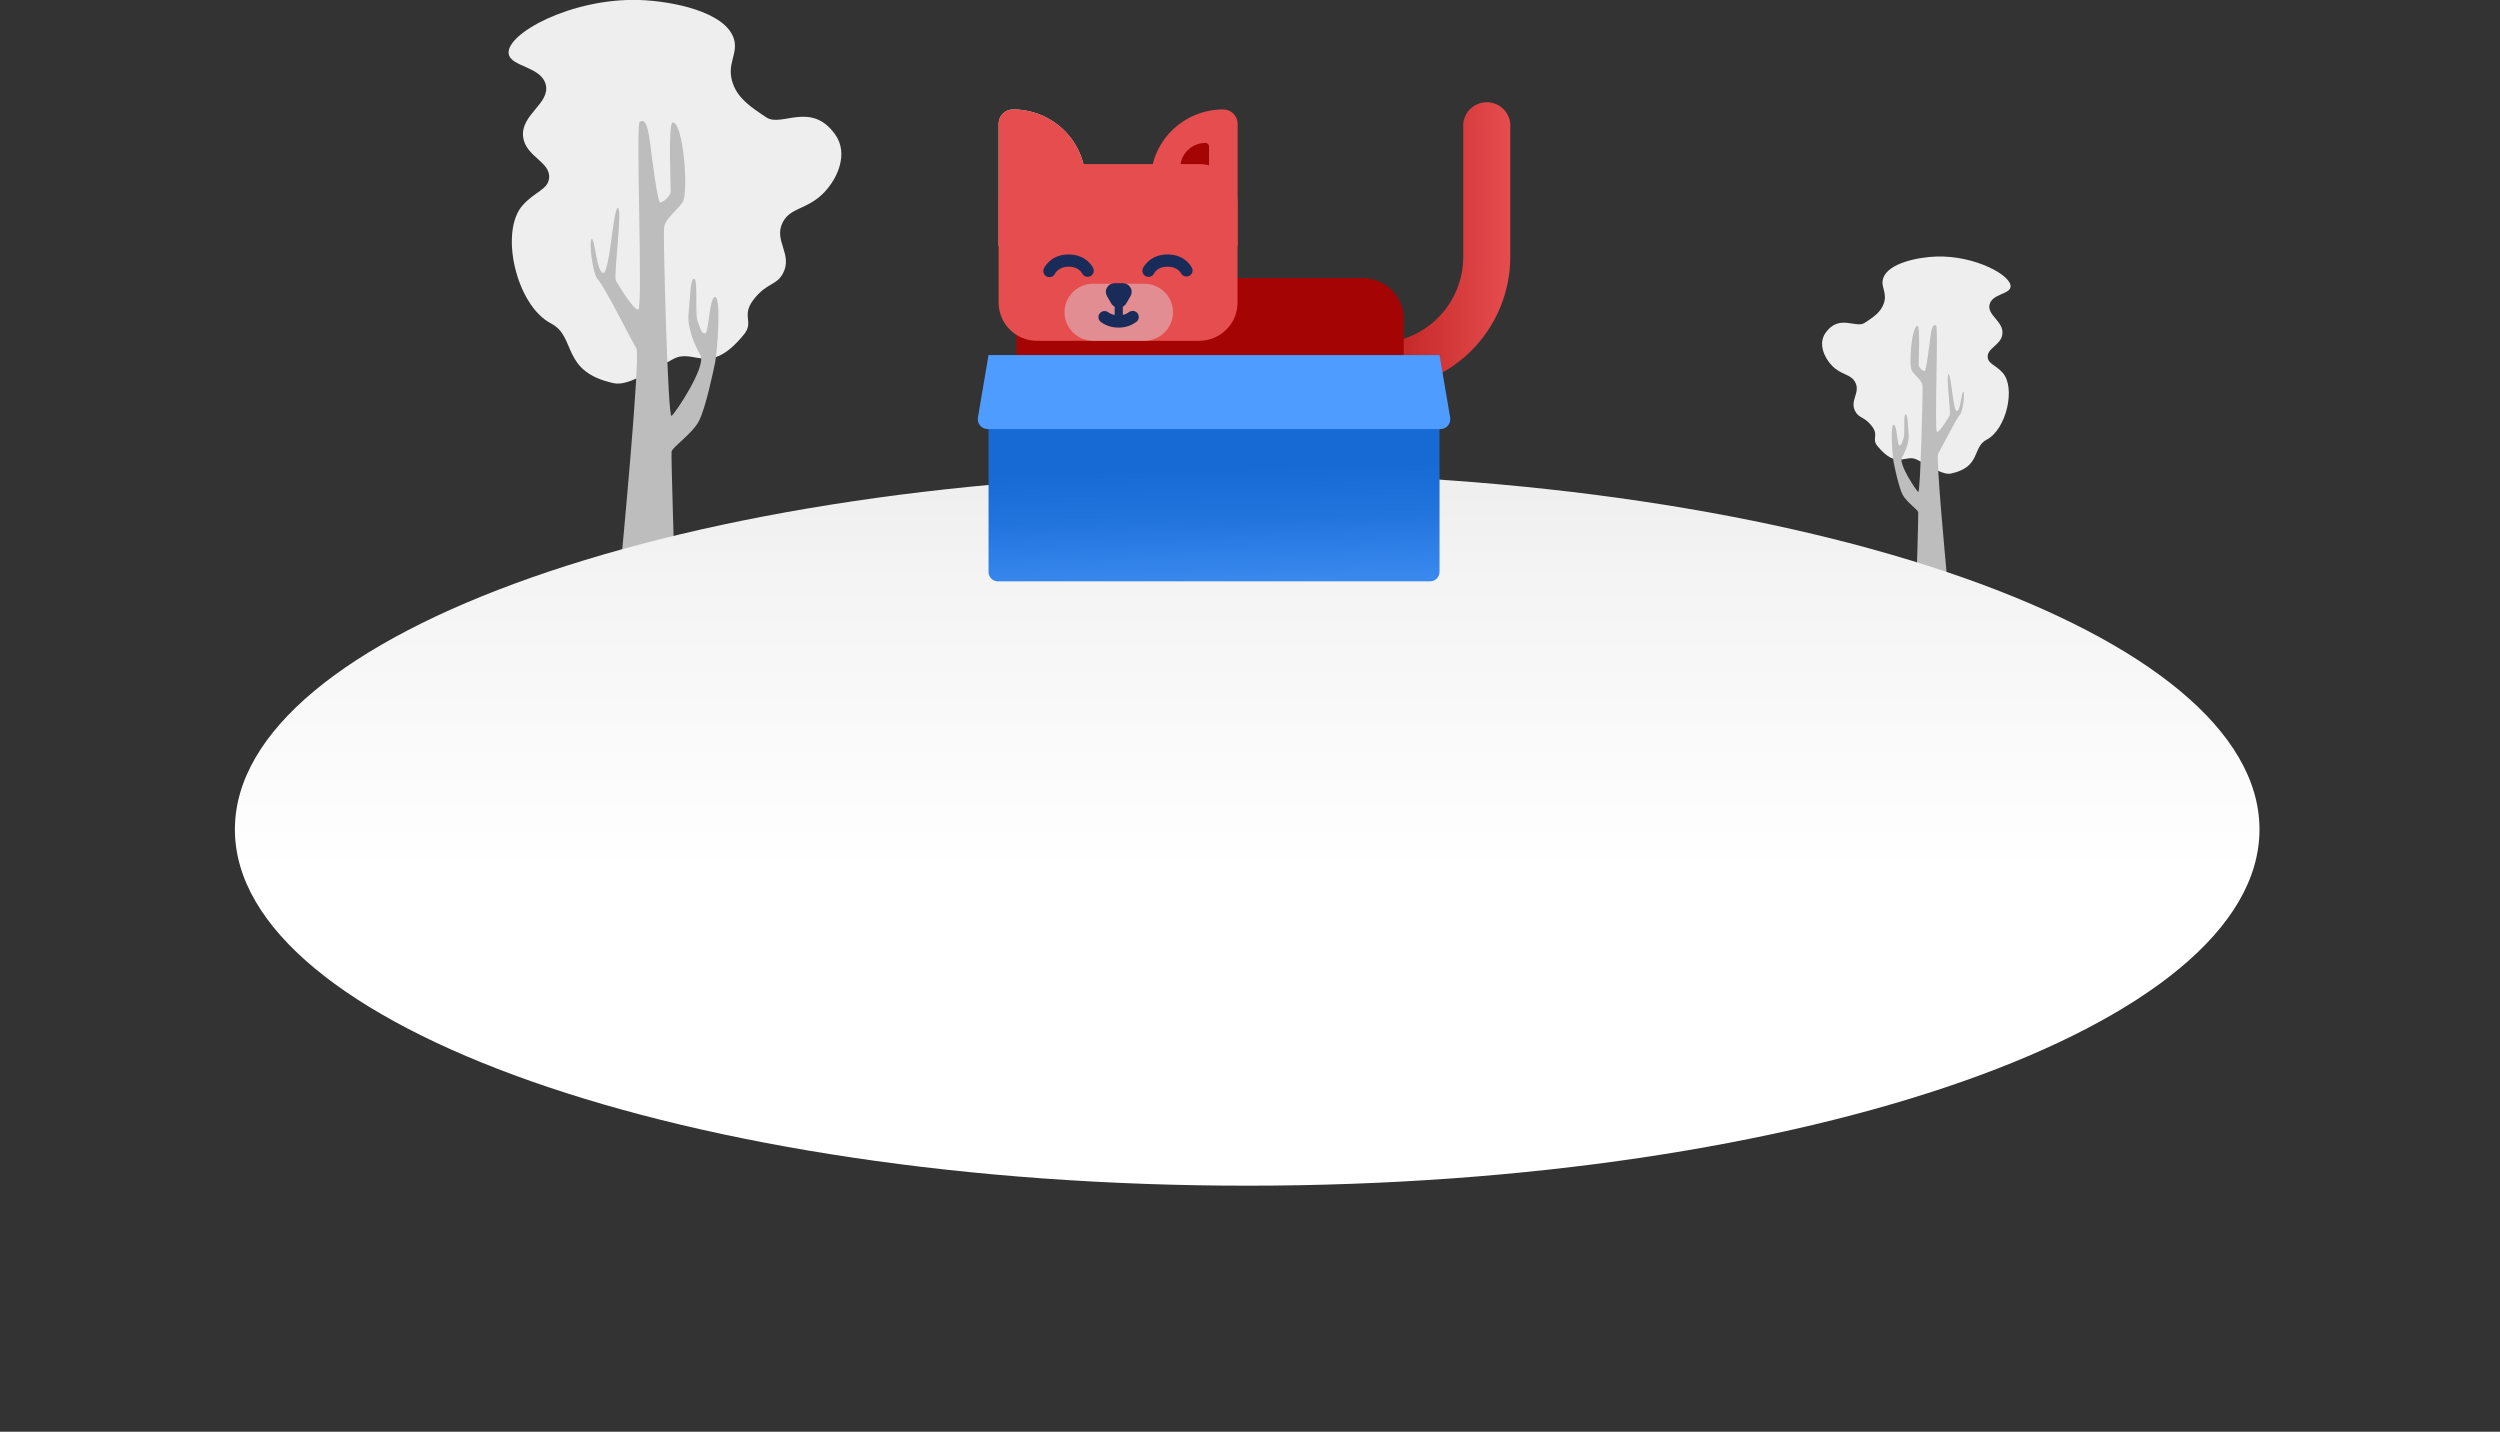 <svg width="447" height="256" viewBox="0 0 447 256" fill="none" xmlns="http://www.w3.org/2000/svg">
<rect x="0" y="0" width="447" height="256" fill="#333333" stroke="none"/>
<g clip-path="url(#clip0_176_7512)">
<path d="M149.333 24.051C151.766 27.472 149.754 31.929 147.333 34.431C144.356 37.513 141.328 37.035 139.948 39.76C138.261 43.051 141.829 45.474 139.978 48.916C138.843 51.012 137.283 50.526 135.022 53.209C132.272 56.479 134.967 57.401 133.019 59.803C126.743 67.488 124.229 62.159 120.408 64.18C115.461 66.796 112.146 69.035 109.725 68.511C100.202 66.452 103.154 60.227 98.515 57.829C92.269 54.584 89.236 41.315 93.504 36.641C95.748 34.193 97.971 33.895 98.177 31.853C98.481 28.919 94.01 28.055 93.538 24.517C93.023 20.5 98.384 18.555 97.587 15.164C96.807 11.856 91.307 11.977 90.953 9.613C90.425 6.033 102.167 -0.381 114.327 0C120.138 0.193 129.611 2.059 131.197 6.871C132.108 9.655 129.742 11.445 131.075 15.038C132.045 17.65 134.191 19.113 137.034 20.995C139.721 22.798 145.026 17.998 149.333 24.051Z" fill="#EEEEEE"/>
<path d="M120.278 21.896C122.188 21.8 123.163 34.473 122.053 36.15C120.944 37.827 118.861 39.039 118.722 40.854C118.582 42.669 119.401 74.811 120.075 74.359C120.75 73.906 126.351 65.467 125.234 63.505C124.116 61.543 122.846 58.508 123.125 55.959C123.403 53.41 123.39 49.742 124.112 49.83C124.833 49.918 124.23 56.214 124.732 57.434C125.234 58.654 125.322 59.61 126.043 59.631C126.765 59.652 126.781 52.995 127.882 53.108C128.983 53.221 128.236 63.039 127.857 64.846C127.477 66.653 126.17 72.933 124.989 75.243C123.808 77.553 120.164 79.972 120.075 80.76C119.987 81.548 120.569 100.275 120.569 100.275L111.054 100.447C111.054 100.447 114.567 63.522 113.787 62.297C113.007 61.073 108.022 51.071 106.95 50.052C105.879 49.033 105.263 42.816 105.812 42.728C106.36 42.64 106.685 48.698 107.853 48.798C109.021 48.899 109.645 37.06 110.489 37.173C111.332 37.286 109.671 49.444 110.126 50.194C110.582 50.945 113.234 55.447 114.116 55.351C114.997 55.254 113.631 22.144 114.386 21.771C115.141 21.397 115.71 21.708 116.178 25.171C116.647 28.633 117.541 36.205 118.064 36.196C118.587 36.188 119.89 35.047 119.919 34.289C119.949 33.53 119.426 21.938 120.278 21.896Z" fill="#BDBDBD"/>
<path d="M326.418 59.497C325.039 61.438 326.178 63.958 327.549 65.366C329.236 67.115 330.952 66.842 331.733 68.385C332.677 70.25 330.665 71.621 331.733 73.567C332.374 74.766 333.259 74.481 334.537 75.998C336.094 77.851 334.567 78.379 335.672 79.733C339.227 84.085 340.649 81.067 342.812 82.211C345.613 83.691 347.489 84.961 348.86 84.663C354.254 83.498 352.593 79.972 355.212 78.614C358.75 76.778 360.475 69.265 358.05 66.62C356.785 65.232 355.52 65.065 355.402 63.907C355.233 62.231 357.764 61.757 358.021 59.753C358.312 57.481 355.275 56.378 355.731 54.458C356.186 52.538 359.282 52.655 359.484 51.318C359.788 49.289 353.158 45.658 346.258 45.868C342.964 45.977 337.603 47.029 336.709 49.758C336.195 51.331 337.553 52.349 336.781 54.37C336.228 55.846 335.014 56.676 333.407 57.724C331.859 58.789 328.856 56.072 326.418 59.497Z" fill="#EEEEEE"/>
<path d="M342.871 58.273C341.787 58.223 341.234 65.4 341.863 66.339C342.491 67.278 343.672 67.974 343.748 69.005C343.824 70.037 343.364 88.235 342.985 87.971C342.605 87.707 339.429 82.94 340.062 81.829C340.695 80.718 341.416 79 341.264 77.549C341.112 76.099 341.116 74.028 340.707 74.078C340.298 74.128 340.64 77.692 340.357 78.379C340.075 79.067 340.024 79.612 339.615 79.637C339.206 79.662 339.193 75.864 338.573 75.943C337.953 76.023 338.375 81.565 338.573 82.597C338.771 83.628 339.522 87.175 340.197 88.466C340.872 89.757 342.93 91.145 342.981 91.589C343.031 92.033 342.702 102.636 342.702 102.636L348.088 102.732C348.088 102.732 346.097 81.829 346.54 81.133C346.983 80.438 349.796 74.79 350.395 74.212C350.994 73.633 351.357 70.116 351.04 70.066C350.724 70.016 350.547 73.445 349.885 73.504C349.223 73.562 348.872 66.859 348.392 66.917C347.911 66.976 348.856 73.868 348.598 74.292C348.341 74.715 346.84 77.268 346.338 77.226C345.836 77.184 346.616 58.424 346.186 58.21C345.756 57.996 345.435 58.176 345.174 60.139C344.912 62.1 344.398 66.385 344.102 66.381C343.852 66.299 343.626 66.158 343.444 65.969C343.262 65.781 343.129 65.551 343.056 65.299C343.052 64.863 343.352 58.302 342.871 58.273Z" fill="#BDBDBD"/>
<path d="M222.998 212C322.96 212 403.996 183.484 403.996 148.307C403.996 113.13 322.96 84.613 222.998 84.613C123.036 84.613 42 113.13 42 148.307C42 183.484 123.036 212 222.998 212Z" fill="url(#paint0_linear_176_7512)"/>
<path d="M246.132 69.714H235.558C234.505 69.626 233.522 69.148 232.807 68.374C232.091 67.6 231.693 66.587 231.693 65.536C231.693 64.485 232.091 63.472 232.807 62.698C233.522 61.925 234.505 61.446 235.558 61.358H246.132C250.241 61.354 254.181 59.73 257.087 56.841C259.993 53.953 261.627 50.037 261.632 45.952V22.848C261.579 22.268 261.649 21.684 261.836 21.133C262.024 20.581 262.324 20.074 262.72 19.645C263.115 19.215 263.596 18.872 264.132 18.637C264.667 18.402 265.247 18.281 265.832 18.281C266.418 18.281 266.997 18.402 267.533 18.637C268.069 18.872 268.55 19.215 268.945 19.645C269.34 20.074 269.641 20.581 269.828 21.133C270.016 21.684 270.085 22.268 270.033 22.848V45.952C270.027 52.252 267.508 58.291 263.027 62.746C258.546 67.201 252.47 69.707 246.132 69.714Z" fill="url(#paint1_linear_176_7512)"/>
<path d="M243.622 49.717H189.092C185.025 49.717 181.729 52.994 181.729 57.036V76.401C181.729 80.443 185.025 83.721 189.092 83.721H243.622C247.689 83.721 250.986 80.443 250.986 76.401V57.036C250.986 52.994 247.689 49.717 243.622 49.717Z" fill="url(#paint2_linear_176_7512)"/>
<path d="M181.125 19.565C180.445 19.565 179.792 19.834 179.31 20.312C178.829 20.79 178.558 21.438 178.557 22.114V43.948H194.111V32.474C194.111 29.05 192.743 25.767 190.308 23.346C187.872 20.925 184.569 19.565 181.125 19.565Z" fill="#F2DAD4"/>
<path d="M218.717 19.565C219.398 19.565 220.051 19.834 220.532 20.312C221.014 20.79 221.285 21.438 221.286 22.114V43.948H205.719V32.474C205.719 30.777 206.055 29.098 206.708 27.531C207.362 25.964 208.32 24.541 209.527 23.342C210.734 22.143 212.167 21.192 213.744 20.544C215.321 19.896 217.011 19.564 218.717 19.565Z" fill="#E64D4E"/>
<path d="M211.66 36.389H215.54C215.708 36.389 215.869 36.323 215.988 36.205C216.106 36.087 216.173 35.927 216.173 35.76V26.185C216.173 26.018 216.106 25.858 215.988 25.74C215.869 25.622 215.708 25.556 215.54 25.556C214.343 25.556 213.195 26.029 212.348 26.87C211.501 27.711 211.025 28.852 211.023 30.042V35.76C211.025 35.927 211.092 36.087 211.211 36.205C211.331 36.323 211.492 36.389 211.66 36.389Z" fill="url(#paint3_linear_176_7512)"/>
<path d="M181.125 19.565C180.445 19.565 179.792 19.834 179.31 20.312C178.829 20.79 178.558 21.438 178.557 22.114V43.948H194.111V32.474C194.111 29.05 192.743 25.767 190.308 23.346C187.872 20.925 184.569 19.565 181.125 19.565Z" fill="#E64D4E"/>
<path d="M188.169 36.389H184.289C184.121 36.389 183.96 36.323 183.842 36.205C183.723 36.087 183.656 35.927 183.656 35.76V26.185C183.656 26.018 183.723 25.858 183.842 25.74C183.96 25.622 184.121 25.556 184.289 25.556C185.486 25.556 186.634 26.029 187.48 26.87C188.326 27.711 188.802 28.852 188.802 30.042V35.76C188.802 35.927 188.735 36.087 188.616 36.205C188.498 36.323 188.337 36.389 188.169 36.389Z" fill="url(#paint4_linear_176_7512)"/>
<path d="M214.423 29.334H185.402C181.621 29.334 178.557 32.38 178.557 36.138V54.127C178.557 57.885 181.621 60.931 185.402 60.931H214.423C218.204 60.931 221.268 57.885 221.268 54.127V36.138C221.268 32.38 218.204 29.334 214.423 29.334Z" fill="#E64D4E"/>
<path d="M204.596 60.931H195.469C194.107 60.931 192.8 60.393 191.837 59.435C190.873 58.478 190.332 57.179 190.332 55.825C190.334 54.472 190.876 53.175 191.84 52.22C192.803 51.264 194.108 50.727 195.469 50.727H204.596C205.958 50.727 207.265 51.265 208.228 52.223C209.192 53.18 209.733 54.479 209.733 55.833C209.731 57.186 209.188 58.483 208.225 59.438C207.262 60.394 205.957 60.931 204.596 60.931Z" fill="#E28D91"/>
<path d="M194.47 49.499C194.26 49.499 194.054 49.439 193.878 49.326C193.701 49.213 193.561 49.052 193.474 48.861C193.42 48.757 192.821 47.675 191.07 47.675C189.32 47.675 188.671 48.849 188.662 48.861C188.608 49 188.526 49.126 188.421 49.232C188.316 49.338 188.191 49.422 188.052 49.478C187.914 49.534 187.765 49.561 187.616 49.558C187.466 49.554 187.319 49.521 187.183 49.459C187.047 49.397 186.926 49.308 186.825 49.198C186.725 49.088 186.649 48.958 186.601 48.817C186.553 48.677 186.534 48.528 186.547 48.379C186.559 48.231 186.601 48.087 186.671 47.956C186.718 47.855 187.84 45.495 191.07 45.495C194.301 45.495 195.423 47.855 195.465 47.956C195.541 48.122 195.574 48.304 195.561 48.486C195.548 48.668 195.49 48.844 195.391 48.997C195.292 49.151 195.155 49.277 194.995 49.365C194.834 49.452 194.653 49.498 194.47 49.499Z" fill="#192B59"/>
<path d="M205.359 49.507C205.199 49.506 205.041 49.472 204.895 49.407C204.632 49.284 204.428 49.062 204.327 48.791C204.227 48.519 204.239 48.219 204.36 47.956C204.406 47.855 205.532 45.495 208.759 45.495C211.985 45.495 213.111 47.855 213.157 47.956C213.258 48.215 213.256 48.503 213.151 48.76C213.046 49.017 212.845 49.225 212.591 49.341C212.337 49.456 212.048 49.471 211.783 49.382C211.519 49.293 211.298 49.107 211.167 48.861C211.112 48.757 210.513 47.675 208.759 47.675C207.004 47.675 206.409 48.757 206.346 48.878C206.26 49.066 206.121 49.226 205.946 49.337C205.771 49.449 205.567 49.508 205.359 49.507Z" fill="#192B59"/>
<path d="M203.382 56.005C203.203 55.778 202.94 55.631 202.651 55.596C202.363 55.561 202.072 55.642 201.843 55.821C201.524 56.06 201.155 56.225 200.763 56.303V54.84C201.022 54.703 201.237 54.497 201.383 54.244L202.13 52.957C202.267 52.722 202.339 52.455 202.34 52.183C202.34 51.911 202.268 51.644 202.131 51.408C201.994 51.172 201.797 50.977 201.56 50.841C201.323 50.705 201.054 50.634 200.78 50.635H199.283C199.01 50.635 198.741 50.707 198.505 50.843C198.268 50.979 198.072 51.174 197.935 51.41C197.799 51.645 197.727 51.912 197.728 52.184C197.728 52.456 197.801 52.722 197.938 52.957L198.684 54.244C198.83 54.497 199.045 54.703 199.304 54.84V56.319C198.905 56.251 198.526 56.095 198.195 55.863C198.08 55.768 197.947 55.698 197.804 55.657C197.661 55.615 197.51 55.603 197.362 55.622C197.215 55.64 197.072 55.688 196.943 55.763C196.815 55.837 196.703 55.937 196.614 56.057C196.526 56.176 196.463 56.312 196.429 56.456C196.395 56.601 196.391 56.75 196.418 56.896C196.444 57.042 196.5 57.181 196.582 57.304C196.664 57.428 196.771 57.534 196.896 57.615C197.795 58.26 198.882 58.596 199.992 58.571C201.147 58.593 202.276 58.229 203.197 57.535C203.426 57.357 203.574 57.095 203.608 56.808C203.643 56.521 203.562 56.233 203.382 56.005Z" fill="#192B59"/>
<path d="M176.748 63.497H257.388V102.267C257.388 102.712 257.211 103.138 256.894 103.453C256.578 103.767 256.149 103.944 255.701 103.944H178.439C177.992 103.944 177.563 103.767 177.246 103.453C176.93 103.138 176.752 102.712 176.752 102.267V63.497H176.748Z" fill="url(#paint5_linear_176_7512)"/>
<path d="M257.519 76.719H176.604C176.345 76.72 176.089 76.664 175.854 76.556C175.619 76.448 175.411 76.29 175.244 76.094C175.077 75.897 174.955 75.667 174.887 75.419C174.819 75.17 174.806 74.91 174.85 74.657L176.748 63.501H257.388L259.29 74.657C259.333 74.912 259.32 75.173 259.25 75.422C259.181 75.671 259.057 75.902 258.889 76.099C258.72 76.296 258.51 76.453 258.273 76.56C258.036 76.667 257.779 76.722 257.519 76.719Z" fill="#4E9CFF"/>
</g>
<defs>
<linearGradient id="paint0_linear_176_7512" x1="223.002" y1="55.749" x2="223.002" y2="155.765" gradientUnits="userSpaceOnUse">
<stop stop-color="#E5E5E5"/>
<stop offset="0.48" stop-color="#F4F4F4"/>
<stop offset="1" stop-color="white"/>
</linearGradient>
<linearGradient id="paint1_linear_176_7512" x1="231.358" y1="44.195" x2="270.037" y2="44.195" gradientUnits="userSpaceOnUse">
<stop stop-color="#A50404"/>
<stop offset="1" stop-color="#E64D4E"/>
</linearGradient>
<linearGradient id="paint2_linear_176_7512" x1="22963.8" y1="-184.909" x2="24788.4" y2="7121.33" gradientUnits="userSpaceOnUse">
<stop stop-color="#A50404"/>
<stop offset="1" stop-color="#E64D4E"/>
</linearGradient>
<linearGradient id="paint3_linear_176_7512" x1="2279.13" y1="1023.26" x2="2489.04" y2="749.858" gradientUnits="userSpaceOnUse">
<stop stop-color="#A50404"/>
<stop offset="1" stop-color="#E64D4E"/>
</linearGradient>
<linearGradient id="paint4_linear_176_7512" x1="1946.85" y1="923.711" x2="1871.51" y2="678.57" gradientUnits="userSpaceOnUse">
<stop stop-color="#A50404"/>
<stop offset="1" stop-color="#E64D4E"/>
</linearGradient>
<linearGradient id="paint5_linear_176_7512" x1="217.861" y1="114.181" x2="217.103" y2="83.879" gradientUnits="userSpaceOnUse">
<stop stop-color="#4E9CFF"/>
<stop offset="0.19" stop-color="#4190F5"/>
<stop offset="0.71" stop-color="#2274DD"/>
<stop offset="1" stop-color="#176AD4"/>
</linearGradient>
<clipPath id="clip0_176_7512">
<rect width="362" height="212" fill="white" transform="translate(42)"/>
</clipPath>
</defs>
</svg>
